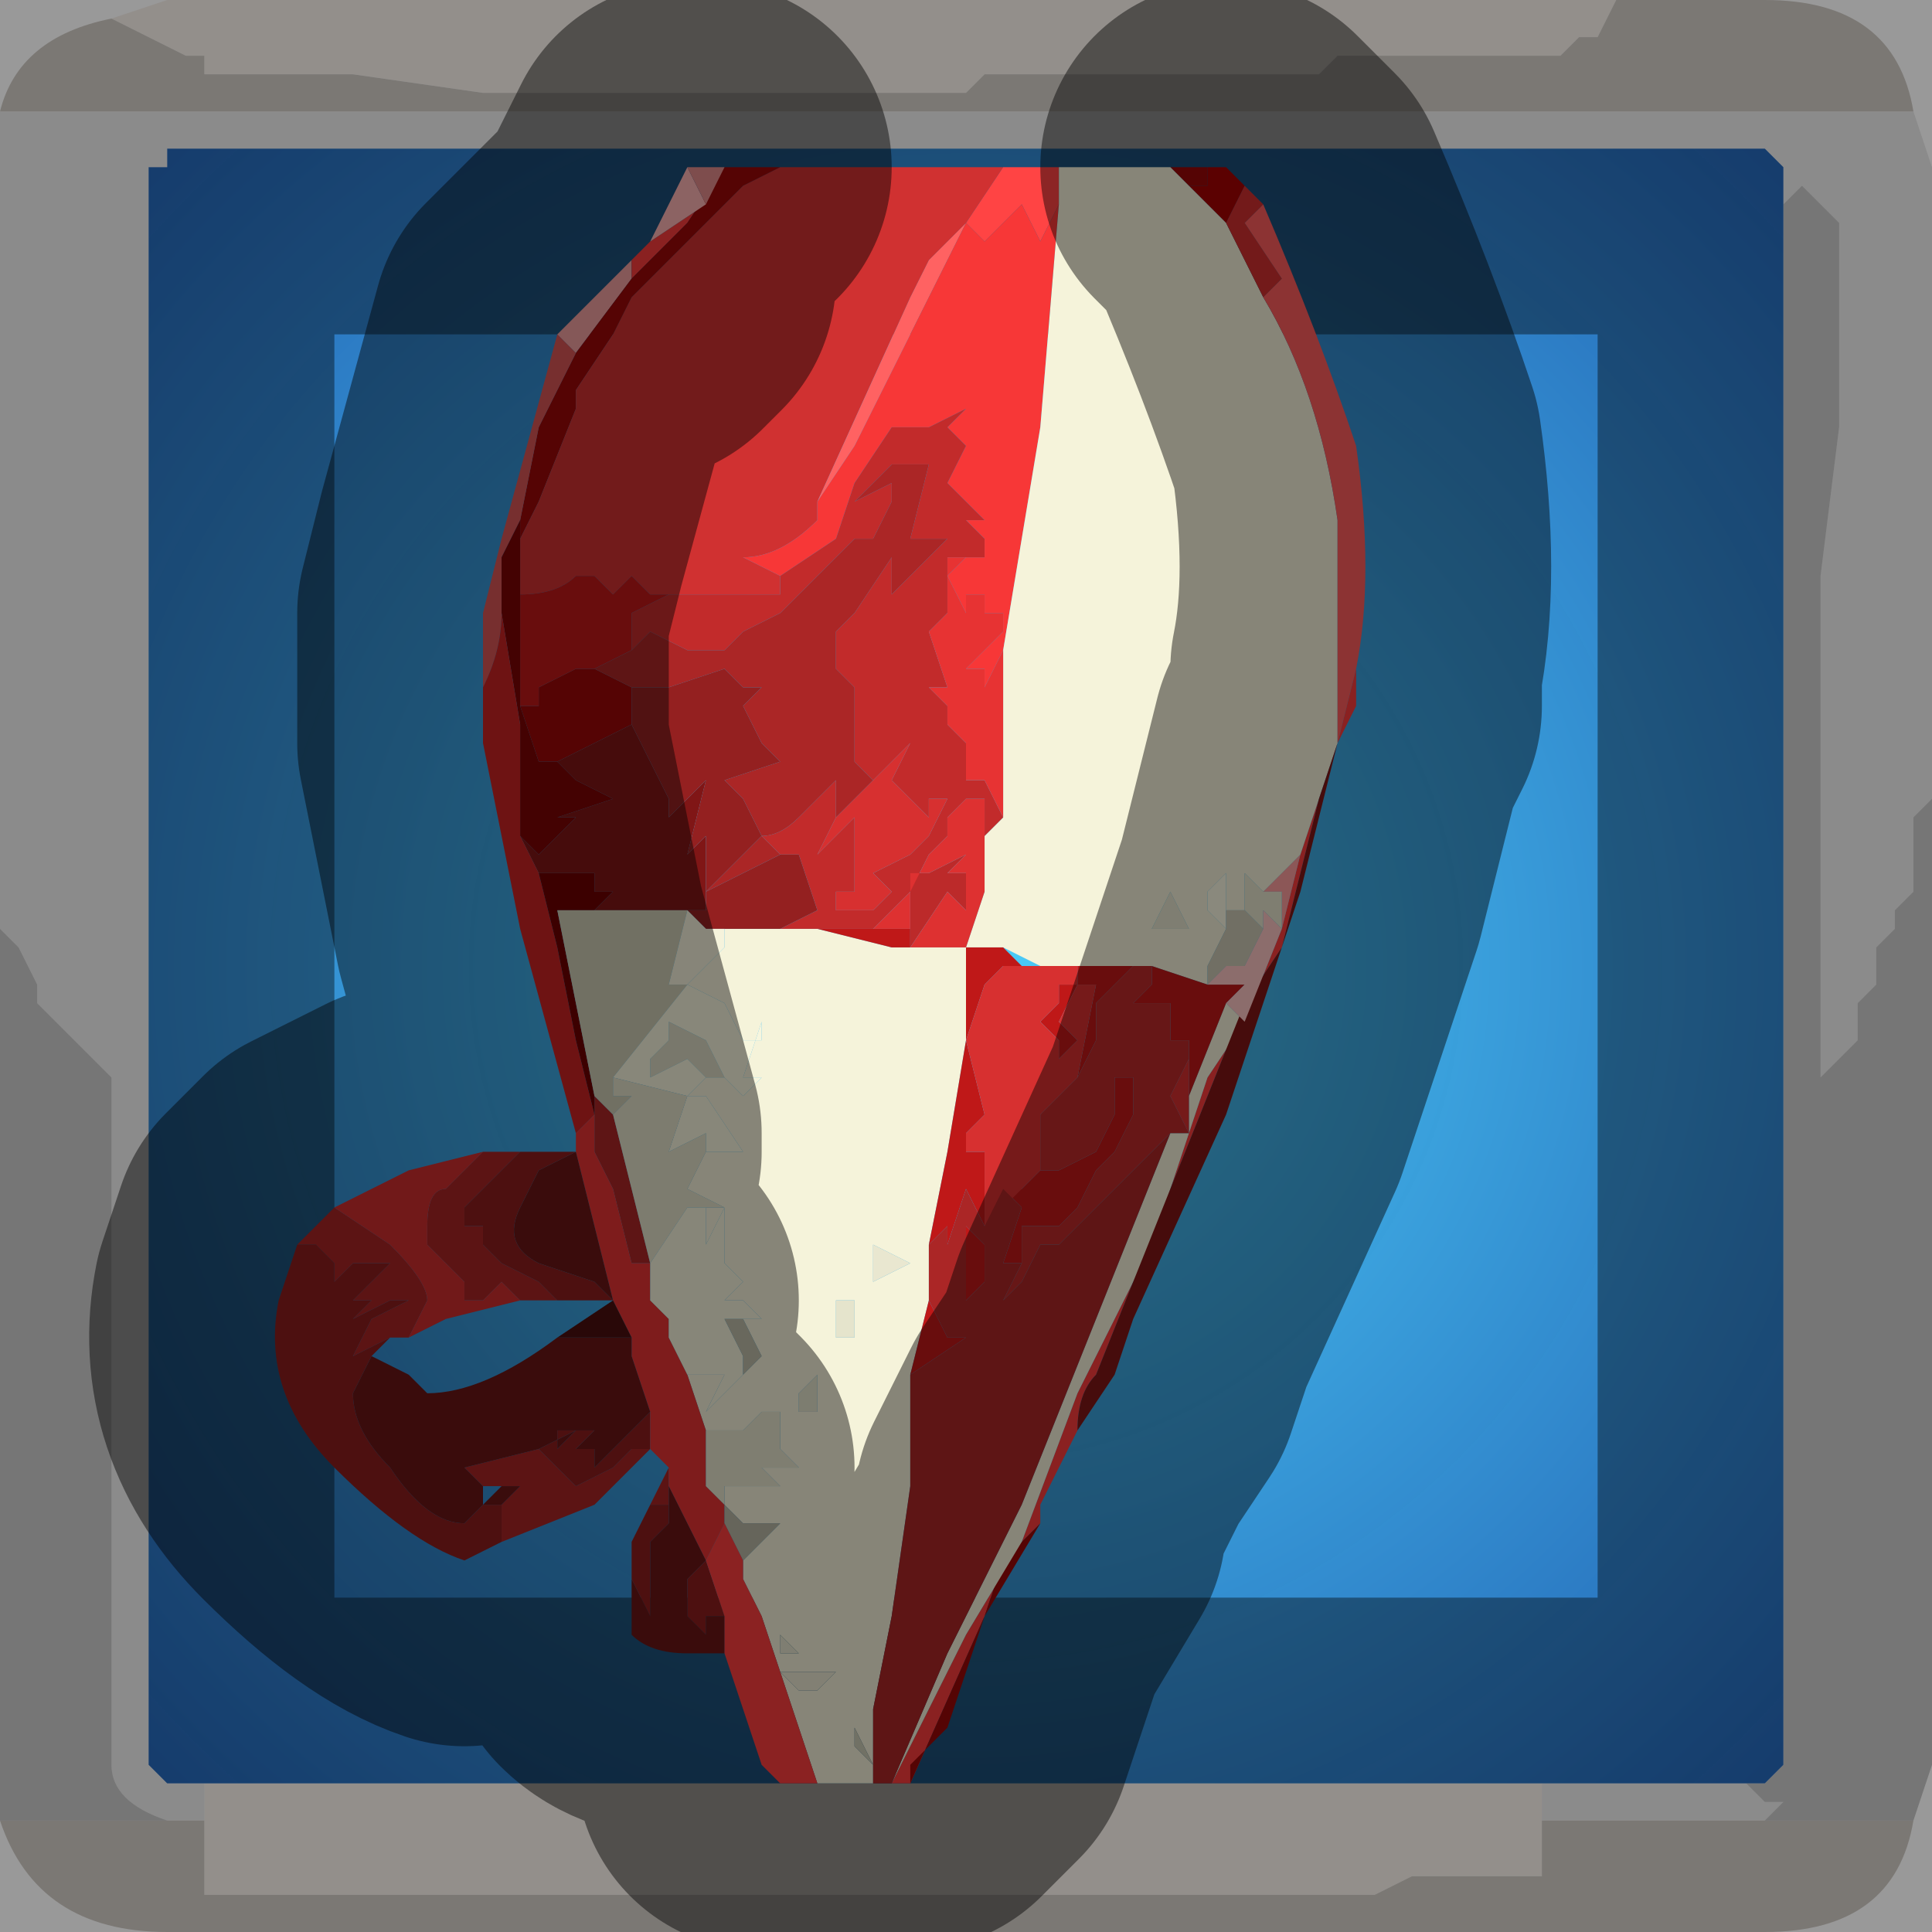 <?xml version="1.0" encoding="UTF-8" standalone="no"?>
<svg xmlns:xlink="http://www.w3.org/1999/xlink" height="5.2px" width="5.2px" xmlns="http://www.w3.org/2000/svg">
  <g transform="matrix(1.0, 0.0, 0.0, 1.0, 2.6, 2.6)">
    <path d="M1.75 -2.6 L1.7 -2.5 1.65 -2.5 1.65 -2.5 1.6 -2.45 1.5 -2.45 1.4 -2.45 1.0 -2.45 1.0 -2.45 0.95 -2.4 0.65 -2.4 0.3 -2.4 0.25 -2.4 0.05 -2.4 0.0 -2.35 -0.2 -2.35 -0.25 -2.35 -0.35 -2.35 -0.75 -2.35 -0.9 -2.35 -1.3 -2.35 -1.65 -2.4 -1.7 -2.4 -1.9 -2.4 -1.9 -2.4 -2.05 -2.4 -2.05 -2.45 -2.1 -2.45 -2.2 -2.5 -2.2 -2.5 -2.3 -2.55 -2.3 -2.55 -2.15 -2.6 1.75 -2.6 M1.55 2.3 L1.55 2.35 1.55 2.45 1.4 2.45 1.2 2.45 1.1 2.5 0.95 2.5 0.85 2.5 0.45 2.5 0.05 2.5 -0.05 2.5 -0.3 2.5 -0.65 2.5 -0.85 2.5 -1.25 2.5 -1.65 2.5 -2.0 2.5 -2.05 2.5 -2.05 2.4 -2.05 2.3 -2.0 2.3 -2.05 2.3 -2.05 2.2 1.55 2.2 1.55 2.3" fill="#f5efe8" fill-rule="evenodd" stroke="none"/>
    <path d="M-2.3 -2.55 L-2.3 -2.55 -2.2 -2.5 -2.2 -2.5 -2.1 -2.45 -2.05 -2.45 -2.05 -2.4 -1.9 -2.4 -1.9 -2.4 -1.7 -2.4 -1.65 -2.4 -1.3 -2.35 -0.9 -2.35 -0.75 -2.35 -0.35 -2.35 -0.25 -2.35 -0.2 -2.35 0.0 -2.35 0.05 -2.4 0.25 -2.4 0.3 -2.4 0.65 -2.4 0.95 -2.4 1.0 -2.45 1.0 -2.45 1.4 -2.45 1.5 -2.45 1.6 -2.45 1.65 -2.5 1.65 -2.5 1.7 -2.5 1.75 -2.6 2.15 -2.6 Q2.5 -2.6 2.55 -2.3 L-2.6 -2.3 Q-2.55 -2.5 -2.3 -2.55 M2.55 2.3 Q2.5 2.6 2.15 2.6 L-2.15 2.6 Q-2.5 2.6 -2.6 2.3 L-2.15 2.3 -2.05 2.3 -2.0 2.3 -2.05 2.3 -2.05 2.4 -2.05 2.5 -2.0 2.5 -1.65 2.5 -1.25 2.5 -0.85 2.5 -0.65 2.5 -0.3 2.5 -0.05 2.5 0.05 2.5 0.45 2.5 0.85 2.5 0.95 2.5 1.1 2.5 1.2 2.45 1.4 2.45 1.55 2.45 1.55 2.35 1.55 2.3 2.15 2.3 2.55 2.3" fill="#cdc8c2" fill-rule="evenodd" stroke="none"/>
    <path d="M-2.6 -2.3 L2.55 -2.3 2.6 -2.15 2.6 -0.45 2.55 -0.4 2.55 -0.35 2.55 -0.3 2.55 -0.2 2.5 -0.15 2.5 -0.1 2.45 -0.05 2.45 0.05 2.4 0.1 2.4 0.2 2.3 0.3 2.3 -0.5 2.3 -1.05 2.35 -1.45 2.35 -2.0 2.25 -2.1 2.25 -2.1 2.2 -2.05 2.2 -2.05 2.2 -2.15 2.15 -2.2 -2.15 -2.2 -2.15 -2.15 -2.2 -2.15 -2.2 2.15 -2.15 2.2 -2.05 2.2 -2.05 2.3 -2.15 2.3 Q-2.3 2.25 -2.3 2.15 L-2.3 0.3 -2.3 0.3 -2.4 0.2 -2.45 0.15 -2.5 0.1 -2.5 0.05 -2.55 -0.05 -2.6 -0.1 -2.6 -2.3 M2.1 2.2 L2.15 2.25 2.2 2.25 2.15 2.3 1.55 2.3 1.55 2.2 2.1 2.2" fill="#d4d4d4" fill-opacity="0.569" fill-rule="evenodd" stroke="none"/>
    <path d="M2.2 -2.05 L2.2 -2.05 2.25 -2.1 2.25 -2.1 2.35 -2.0 2.35 -1.45 2.3 -1.05 2.3 -0.5 2.3 0.3 2.4 0.2 2.4 0.1 2.45 0.05 2.45 -0.05 2.5 -0.1 2.5 -0.15 2.55 -0.2 2.55 -0.3 2.55 -0.35 2.55 -0.4 2.6 -0.45 2.6 2.15 2.55 2.3 2.15 2.3 2.2 2.25 2.15 2.25 2.1 2.2 2.15 2.2 2.2 2.15 2.2 -2.05 M-2.6 2.3 L-2.6 -0.1 -2.55 -0.05 -2.5 0.05 -2.5 0.1 -2.45 0.15 -2.4 0.2 -2.3 0.3 -2.3 0.3 -2.3 2.15 Q-2.3 2.25 -2.15 2.3 L-2.6 2.3" fill="#989898" fill-opacity="0.569" fill-rule="evenodd" stroke="none"/>
    <path d="M-2.15 -2.2 L2.15 -2.2 2.2 -2.15 2.2 -2.05 2.2 2.15 2.15 2.2 2.1 2.2 1.55 2.2 -2.05 2.2 -2.15 2.2 -2.2 2.15 -2.2 -2.15 -2.15 -2.15 -2.15 -2.2" fill="url(#gradient0)" fill-rule="evenodd" stroke="none"/>
    <path d="M1.75 -2.6 L-2.15 -2.6 -2.3 -2.55 Q-2.55 -2.5 -2.6 -2.3 L-2.6 -0.1 -2.6 2.3 Q-2.5 2.6 -2.15 2.6 L2.15 2.6 Q2.5 2.6 2.55 2.3 L2.6 2.15 2.6 -0.45 2.6 -2.15 2.55 -2.3 Q2.5 -2.6 2.15 -2.6 L1.75 -2.6 M-2.15 -2.2 L2.15 -2.2 2.2 -2.15 2.2 -2.05 2.2 2.15 2.15 2.2 2.1 2.2 1.55 2.2 -2.05 2.2 -2.15 2.2 -2.2 2.15 -2.2 -2.15" fill="none" stroke="#000000" stroke-linecap="round" stroke-linejoin="round" stroke-opacity="0.4" stroke-width="1.0"/>
    <path d="M-1.1 -1.7 L-1.0 -1.8 -0.9 -1.9 -0.9 -1.85 -1.05 -1.65 -1.1 -1.7" fill="#f3a0a0" fill-rule="evenodd" stroke="none"/>
    <path d="M1.05 -0.8 L1.05 -0.7 1.0 -0.6 0.95 -0.45 0.9 -0.25 0.85 -0.05 0.75 0.1 0.55 0.6 0.35 1.1 Q0.3 1.15 0.3 1.25 L0.25 1.35 0.2 1.45 0.2 1.5 0.1 1.6 0.05 1.75 -0.15 2.2 -0.2 2.2 -0.15 2.1 0.0 1.8 0.15 1.55 0.3 1.15 0.5 0.75 0.6 0.45 0.65 0.3 0.75 0.15 0.85 -0.1 0.9 -0.3 0.95 -0.45 1.0 -0.6 1.05 -0.8 M-0.9 -1.9 L-0.85 -1.95 -0.7 -2.05 -0.65 -2.15 -0.65 -2.15 -0.75 -2.0 -0.9 -1.85 -0.9 -1.85 -0.9 -1.9 M-0.65 -2.15 L-0.65 -2.15" fill="#fc3c3c" fill-rule="evenodd" stroke="none"/>
    <path d="M0.55 -2.15 L0.65 -2.15 0.65 -2.1 0.6 -2.1 0.55 -2.15 M0.2 1.5 L0.05 1.75 -0.05 2.05 -0.1 2.1 -0.15 2.15 -0.15 2.2 0.05 1.75 0.1 1.6 0.2 1.5 M-0.6 -2.15 L-0.5 -2.15 -0.6 -2.1 -0.85 -1.85 -0.85 -1.85 -0.9 -1.8 -0.9 -1.8 -0.95 -1.7 -1.05 -1.55 -1.05 -1.5 -1.15 -1.25 -1.2 -1.15 -1.2 -1.0 -1.2 -1.25 -1.2 -1.2 -1.15 -1.45 -1.05 -1.65 -0.9 -1.85 -0.9 -1.85 -0.75 -2.0 -0.65 -2.15 -0.6 -2.15 M-1.0 -0.8 L-0.9 -0.75 -0.9 -0.65 -1.0 -0.6 -1.1 -0.55 -1.15 -0.55 -1.2 -0.7 -1.15 -0.7 -1.15 -0.75 -1.05 -0.8 -1.0 -0.8" fill="#9a0808" fill-rule="evenodd" stroke="none"/>
    <path d="M-0.5 -2.15 L0.1 -2.15 0.1 -2.15 0.0 -2.0 -0.1 -1.9 -0.15 -1.8 -0.4 -1.25 -0.4 -1.2 Q-0.5 -1.1 -0.6 -1.1 L-0.5 -1.05 -0.5 -1.0 -0.55 -1.0 -0.85 -1.0 -0.9 -1.05 -0.95 -1.0 -1.0 -1.05 -1.05 -1.05 Q-1.1 -1.0 -1.2 -1.0 L-1.2 -1.15 -1.15 -1.25 -1.05 -1.5 -1.05 -1.55 -0.95 -1.7 -0.9 -1.8 -0.9 -1.8 -0.85 -1.85 -0.85 -1.85 -0.6 -2.1 -0.5 -2.15 M-1.2 -1.0 L-1.2 -1.0" fill="#d03131" fill-rule="evenodd" stroke="none"/>
    <path d="M0.8 -0.2 L0.9 -0.3 0.85 -0.1 0.85 -0.2 0.8 -0.2" fill="#ff9f9f" fill-rule="evenodd" stroke="none"/>
    <path d="M0.1 -2.15 L0.1 -2.15 0.1 -2.15 0.1 -2.15 0.1 -2.15" fill="#e56464" fill-rule="evenodd" stroke="none"/>
    <path d="M0.6 -2.1 L0.65 -2.1 0.65 -2.15 0.7 -2.15 0.75 -2.1 0.7 -2.0 0.6 -2.1 M-0.65 -2.15 L-0.6 -2.15 -0.65 -2.15 -0.65 -2.15" fill="#a60101" fill-rule="evenodd" stroke="none"/>
    <path d="M-0.85 -1.95 L-0.75 -2.15 -0.7 -2.05 -0.85 -1.95" fill="#ffb4b4" fill-rule="evenodd" stroke="none"/>
    <path d="M-0.75 -2.15 L-0.7 -2.15 -0.65 -2.15 -0.7 -2.05 -0.75 -2.15" fill="#e58c8c" fill-rule="evenodd" stroke="none"/>
    <path d="M0.0 -2.0 L0.05 -1.95 0.15 -2.05 0.2 -1.95 0.25 -2.05 0.2 -1.45 0.1 -0.85 0.05 -0.75 0.05 -0.8 0.0 -0.8 0.1 -0.9 0.1 -0.95 0.05 -0.95 0.05 -1.0 0.0 -1.0 0.0 -0.95 -0.05 -1.05 0.0 -1.1 0.05 -1.1 0.05 -1.15 0.0 -1.2 0.05 -1.2 -0.05 -1.3 0.0 -1.4 -0.05 -1.45 0.0 -1.5 -0.1 -1.45 Q-0.15 -1.45 -0.2 -1.45 L-0.3 -1.3 -0.35 -1.15 -0.5 -1.05 -0.6 -1.1 Q-0.5 -1.1 -0.4 -1.2 L-0.4 -1.25 -0.3 -1.4 -0.2 -1.6 -0.1 -1.8 0.0 -2.0" fill="#f73737" fill-rule="evenodd" stroke="none"/>
    <path d="M0.1 -2.15 L0.25 -2.15 0.25 -2.05 0.2 -1.95 0.15 -2.05 0.05 -1.95 0.0 -2.0 0.1 -2.15 0.1 -2.15" fill="#ff4444" fill-rule="evenodd" stroke="none"/>
    <path d="M0.1 -2.15 L0.1 -2.15 0.0 -2.0 -0.1 -1.8 -0.2 -1.6 -0.3 -1.4 -0.4 -1.25 -0.15 -1.8 -0.1 -1.9 0.0 -2.0 0.1 -2.15" fill="#ff6262" fill-rule="evenodd" stroke="none"/>
    <path d="M0.55 -2.15 L0.6 -2.1 0.7 -2.0 0.8 -1.8 Q0.95 -1.55 1.0 -1.2 L1.0 -1.1 1.0 -1.0 1.0 -0.9 1.0 -0.6 0.95 -0.45 0.9 -0.3 0.8 -0.2 0.75 -0.25 0.75 -0.15 0.7 -0.15 0.7 -0.25 0.65 -0.2 0.65 -0.15 0.7 -0.1 0.65 0.0 0.65 0.05 0.5 0.0 0.45 0.0 0.3 0.0 0.2 0.0 0.1 -0.05 0.0 -0.05 0.05 -0.2 0.05 -0.35 0.1 -0.4 0.1 -0.85 0.2 -1.45 0.25 -2.05 0.25 -2.15 0.55 -2.15 M-0.2 2.2 L-0.2 2.2 -0.05 1.85 0.15 1.45 0.25 1.2 0.35 0.95 0.45 0.7 0.55 0.45 0.6 0.45 0.5 0.75 0.3 1.15 0.15 1.55 0.0 1.8 -0.15 2.1 -0.2 2.2 M-0.25 2.2 L-0.4 2.2 -0.55 1.75 -0.6 1.65 -0.6 1.6 -0.5 1.5 -0.5 1.5 -0.55 1.5 -0.55 1.5 -0.6 1.5 -0.6 1.5 -0.65 1.45 -0.65 1.4 -0.5 1.4 -0.55 1.35 -0.5 1.35 -0.45 1.35 -0.5 1.3 -0.5 1.25 -0.5 1.25 -0.45 1.25 -0.5 1.25 -0.5 1.2 -0.55 1.2 -0.55 1.2 -0.6 1.25 -0.65 1.25 -0.7 1.25 -0.65 1.25 -0.7 1.25 -0.7 1.25 -0.75 1.1 -0.65 1.1 -0.7 1.2 -0.6 1.1 -0.55 1.05 -0.6 0.95 -0.5 0.95 -0.55 0.95 -0.6 0.9 -0.65 0.9 -0.7 0.95 -0.6 0.85 -0.65 0.8 -0.65 0.65 -0.7 0.75 -0.7 0.65 -0.65 0.65 -0.75 0.6 -0.7 0.5 -0.6 0.5 -0.7 0.35 -0.75 0.35 -0.7 0.3 -0.65 0.3 -0.6 0.35 -0.55 0.3 -0.6 0.3 -0.55 0.15 -0.55 0.2 -0.6 0.2 -0.65 0.1 -0.75 0.05 -0.7 0.0 -0.65 -0.05 -0.65 -0.1 -0.7 -0.1 -0.4 -0.1 -0.2 -0.05 0.0 -0.05 0.0 0.05 0.0 0.2 -0.05 0.5 -0.1 0.75 -0.1 0.9 -0.15 1.1 -0.15 1.4 -0.2 1.75 -0.25 2.0 -0.25 2.2 M0.5 -0.1 L0.6 -0.1 0.55 -0.2 0.5 -0.1 M0.75 0.15 L0.65 0.3 0.6 0.45 0.6 0.35 0.7 0.1 0.75 0.15 M-0.75 0.05 L-0.75 0.05 M-0.65 1.45 L-0.65 1.45 M-0.15 0.8 L-0.15 0.8 -0.25 0.75 -0.25 0.85 -0.15 0.8 M-0.3 0.9 L-0.35 0.9 -0.35 1.0 -0.3 1.0 -0.3 0.9 M-0.4 1.1 L-0.45 1.15 -0.45 1.2 -0.4 1.2 -0.4 1.1 M-0.3 2.1 L-0.25 2.15 -0.3 2.05 -0.3 2.1 M-0.5 1.9 L-0.45 1.95 -0.4 1.95 -0.35 1.9 -0.5 1.9 M-0.5 1.85 L-0.45 1.85 -0.5 1.8 -0.5 1.85" fill="#f5f3da" fill-rule="evenodd" stroke="none"/>
    <path d="M0.75 -2.1 L0.8 -2.05 0.75 -2.0 0.85 -1.85 0.8 -1.8 0.7 -2.0 0.75 -2.1" fill="#d23030" fill-rule="evenodd" stroke="none"/>
    <path d="M0.8 -2.05 Q0.95 -1.7 1.05 -1.4 1.1 -1.05 1.05 -0.8 L1.0 -0.6 1.0 -0.9 1.0 -1.2 Q0.95 -1.55 0.8 -1.8 L0.85 -1.85 0.75 -2.0 0.8 -2.05" fill="#ff5c5c" fill-rule="evenodd" stroke="none"/>
    <path d="M1.0 -0.9 L1.0 -1.0 1.0 -1.1 1.0 -1.2 1.0 -0.9" fill="#ffbdbd" fill-rule="evenodd" stroke="none"/>
    <path d="M1.0 -0.6 L0.95 -0.4 0.9 -0.2 0.7 0.4 0.45 0.95 0.4 1.1 0.3 1.25 0.25 1.35 0.2 1.45 0.25 1.35 0.3 1.25 Q0.3 1.15 0.35 1.1 L0.55 0.6 0.75 0.1 0.85 -0.05 0.9 -0.25 0.95 -0.45 1.0 -0.6 M-1.2 -0.35 L-1.15 -0.3 -1.05 -0.4 -1.1 -0.4 -0.95 -0.45 -1.05 -0.5 -1.1 -0.55 -1.0 -0.6 -0.9 -0.65 -0.8 -0.45 -0.8 -0.4 -0.7 -0.5 -0.75 -0.3 -0.7 -0.35 -0.7 -0.15 -0.95 -0.15 -1.0 -0.15 -0.95 -0.2 -1.0 -0.2 -1.0 -0.25 -1.15 -0.25 -1.2 -0.35" fill="#801616" fill-rule="evenodd" stroke="none"/>
    <path d="M0.1 -0.4 L0.05 -0.35 0.05 -0.45 0.0 -0.45 -0.05 -0.4 -0.05 -0.35 -0.1 -0.3 -0.15 -0.2 -0.25 -0.1 -0.3 -0.1 -0.45 -0.1 -0.5 -0.1 -0.4 -0.15 -0.45 -0.3 -0.5 -0.3 -0.55 -0.35 Q-0.5 -0.35 -0.45 -0.4 L-0.35 -0.5 -0.35 -0.4 -0.4 -0.3 Q-0.35 -0.35 -0.3 -0.4 L-0.3 -0.2 -0.35 -0.2 -0.35 -0.15 -0.3 -0.15 -0.25 -0.15 -0.2 -0.2 -0.25 -0.25 -0.15 -0.3 -0.1 -0.35 -0.05 -0.45 -0.1 -0.45 -0.1 -0.4 -0.2 -0.5 -0.15 -0.6 -0.15 -0.6 -0.25 -0.5 -0.3 -0.55 -0.3 -0.75 -0.35 -0.8 -0.35 -0.9 -0.3 -0.95 -0.2 -1.1 -0.2 -1.05 -0.2 -1.0 -0.05 -1.15 -0.15 -1.15 -0.1 -1.35 -0.15 -1.35 -0.2 -1.35 -0.25 -1.3 -0.3 -1.25 -0.2 -1.3 -0.2 -1.25 -0.25 -1.15 Q-0.25 -1.15 -0.3 -1.15 L-0.4 -1.05 -0.5 -0.95 -0.6 -0.9 -0.65 -0.85 -0.75 -0.85 -0.85 -0.9 -0.9 -0.85 -0.9 -0.85 -0.9 -0.95 -0.8 -1.0 -0.85 -1.0 -0.55 -1.0 -0.5 -1.0 -0.5 -1.05 -0.35 -1.15 -0.3 -1.3 -0.2 -1.45 Q-0.15 -1.45 -0.1 -1.45 L0.0 -1.5 -0.05 -1.45 0.0 -1.4 -0.05 -1.3 0.05 -1.2 0.0 -1.2 0.05 -1.15 0.05 -1.1 0.0 -1.1 -0.05 -1.1 -0.05 -0.95 -0.1 -0.9 -0.05 -0.75 -0.1 -0.75 -0.05 -0.7 -0.05 -0.65 0.0 -0.6 0.0 -0.5 0.05 -0.5 0.1 -0.4" fill="#c22b2b" fill-rule="evenodd" stroke="none"/>
    <path d="M0.1 -0.85 L0.1 -0.4 0.05 -0.5 0.0 -0.5 0.0 -0.6 -0.05 -0.65 -0.05 -0.7 -0.1 -0.75 -0.05 -0.75 -0.1 -0.9 -0.05 -0.95 -0.05 -1.1 0.0 -1.1 -0.05 -1.05 0.0 -0.95 0.0 -1.0 0.05 -1.0 0.05 -0.95 0.1 -0.95 0.1 -0.9 0.0 -0.8 0.05 -0.8 0.05 -0.75 0.1 -0.85" fill="#e73333" fill-rule="evenodd" stroke="none"/>
    <path d="M0.7 -0.1 L0.65 -0.15 0.65 -0.2 0.7 -0.25 0.7 -0.15 0.7 -0.1" fill="#fbf9e3" fill-rule="evenodd" stroke="none"/>
    <path d="M0.75 -0.15 L0.75 -0.25 0.8 -0.2 0.85 -0.2 0.85 -0.1 0.8 -0.15 0.8 -0.1 0.75 -0.15" fill="#e7e5ce" fill-rule="evenodd" stroke="none"/>
    <path d="M0.65 0.05 L0.65 0.0 0.7 -0.1 0.7 -0.15 0.75 -0.15 0.8 -0.1 0.75 0.0 0.7 0.0 0.65 0.05" fill="#cdcbb7" fill-rule="evenodd" stroke="none"/>
    <path d="M0.0 -0.05 L0.1 -0.05 0.15 0.0 Q0.1 0.0 0.1 0.0 L0.05 0.05 0.0 0.2 0.0 0.05 0.0 -0.05 -0.2 -0.05 -0.4 -0.1 -0.45 -0.1 -0.3 -0.1 -0.25 -0.1 -0.15 -0.1 -0.15 -0.05 0.0 -0.05 0.0 -0.05 M0.3 0.0 L0.45 0.0 0.35 0.1 0.35 0.2 0.3 0.3 0.35 0.05 0.3 0.05 0.25 0.15 0.3 0.2 0.25 0.25 0.25 0.2 0.2 0.15 0.25 0.1 0.25 0.05 0.3 0.05 0.3 0.0 M0.5 0.0 L0.65 0.05 0.75 0.05 0.7 0.1 0.6 0.35 0.6 0.25 0.6 0.2 0.55 0.2 0.55 0.1 0.5 0.1 0.45 0.1 0.5 0.05 0.5 0.0 M0.2 0.55 L0.25 0.55 0.35 0.5 0.4 0.4 0.4 0.3 0.45 0.3 0.45 0.4 0.4 0.5 0.35 0.55 0.3 0.65 0.25 0.7 0.15 0.7 0.15 0.8 0.1 0.8 0.15 0.65 0.1 0.6 0.15 0.6 0.2 0.55 M0.05 0.7 L0.0 0.6 -0.05 0.75 -0.05 0.7 -0.1 0.75 -0.05 0.5 0.0 0.2 0.0 0.2 0.05 0.4 0.0 0.45 0.0 0.5 0.05 0.5 0.05 0.7 M-0.1 0.9 L-0.05 1.0 0.0 1.0 -0.15 1.1 -0.1 0.9 M0.05 0.75 L0.05 0.85 0.0 0.9 0.0 0.7 0.05 0.75 M-1.2 -1.0 Q-1.1 -1.0 -1.05 -1.05 L-1.0 -1.05 -0.95 -1.0 -0.9 -1.05 -0.85 -1.0 -0.8 -1.0 -0.9 -0.95 -0.9 -0.85 -1.0 -0.8 -1.05 -0.8 -1.15 -0.75 -1.15 -0.7 -1.2 -0.7 -1.2 -1.0" fill="#bf1818" fill-rule="evenodd" stroke="none"/>
    <path d="M0.45 0.0 L0.5 0.0 0.5 0.05 0.45 0.1 0.5 0.1 0.55 0.1 0.55 0.2 0.6 0.2 0.6 0.25 0.55 0.35 0.6 0.45 0.55 0.45 0.5 0.5 0.4 0.6 0.3 0.7 0.25 0.75 0.2 0.75 0.15 0.85 0.1 0.9 0.15 0.8 0.15 0.7 0.25 0.7 0.3 0.65 0.35 0.55 0.4 0.5 0.45 0.4 0.45 0.3 0.4 0.3 0.4 0.4 0.35 0.5 0.25 0.55 0.2 0.55 0.2 0.4 0.25 0.35 0.3 0.3 0.35 0.2 0.35 0.1 0.45 0.0 M-0.15 -0.1 L-0.15 -0.25 -0.1 -0.25 0.0 -0.3 -0.05 -0.25 0.0 -0.25 0.0 -0.15 0.0 -0.15 -0.05 -0.2 -0.15 -0.05 -0.15 -0.1" fill="#bc2a2a" fill-rule="evenodd" stroke="none"/>
    <path d="M0.8 -0.1 L0.8 -0.15 0.85 -0.1 0.75 0.15 0.7 0.1 0.75 0.05 0.65 0.05 0.7 0.0 0.75 0.0 0.8 -0.1" fill="#ffc6c4" fill-rule="evenodd" stroke="none"/>
    <path d="M0.5 -0.1 L0.55 -0.2 0.6 -0.1 0.5 -0.1" fill="#e8e6cf" fill-rule="evenodd" stroke="none"/>
    <path d="M0.05 -0.35 L0.05 -0.2 0.0 -0.05 0.0 -0.05 -0.15 -0.05 -0.05 -0.2 0.0 -0.15 0.0 -0.15 0.0 -0.25 -0.05 -0.25 0.0 -0.3 -0.1 -0.25 -0.15 -0.25 -0.15 -0.1 -0.25 -0.1 -0.15 -0.2 -0.1 -0.3 -0.05 -0.35 -0.05 -0.4 0.0 -0.45 0.05 -0.45 0.05 -0.35" fill="#de3131" fill-rule="evenodd" stroke="none"/>
    <path d="M0.2 0.0 L0.3 0.0 0.3 0.05 0.25 0.05 0.25 0.1 0.2 0.15 0.25 0.2 0.25 0.25 0.3 0.2 0.25 0.15 0.3 0.05 0.35 0.05 0.3 0.3 0.25 0.35 0.2 0.4 0.2 0.55 0.15 0.6 0.05 0.7 0.05 0.5 0.0 0.5 0.0 0.45 0.05 0.4 0.0 0.2 0.0 0.2 0.05 0.05 0.1 0.0 Q0.1 0.0 0.15 0.0 L0.2 0.0 M0.0 0.05 L0.0 0.2 0.0 0.05 M-0.35 -0.4 L-0.3 -0.45 -0.25 -0.5 -0.15 -0.6 -0.15 -0.6 -0.2 -0.5 -0.1 -0.4 -0.1 -0.45 -0.05 -0.45 -0.1 -0.35 -0.15 -0.3 -0.25 -0.25 -0.2 -0.2 -0.25 -0.15 -0.3 -0.15 -0.35 -0.15 -0.35 -0.2 -0.3 -0.2 -0.3 -0.4 Q-0.35 -0.35 -0.4 -0.3 L-0.35 -0.4" fill="#d73030" fill-rule="evenodd" stroke="none"/>
    <path d="M-0.2 2.2 L-0.25 2.2 -0.25 2.0 -0.2 1.75 -0.15 1.4 -0.15 1.1 0.0 1.0 -0.05 1.0 -0.1 0.9 -0.1 0.75 -0.05 0.7 -0.05 0.75 0.0 0.6 0.05 0.7 0.1 0.6 0.15 0.65 0.1 0.8 0.15 0.8 0.1 0.9 0.15 0.85 0.2 0.75 0.25 0.75 0.3 0.7 0.4 0.6 0.5 0.5 0.55 0.45 0.45 0.7 0.35 0.95 0.25 1.2 0.15 1.45 -0.05 1.85 -0.2 2.2 M0.05 0.75 L0.0 0.7 0.0 0.9 0.05 0.85 0.05 0.75 M-0.9 -0.85 L-0.9 -0.85 -0.85 -0.9 -0.75 -0.85 -0.65 -0.85 -0.6 -0.9 -0.5 -0.95 -0.4 -1.05 -0.3 -1.15 Q-0.25 -1.15 -0.25 -1.15 L-0.2 -1.25 -0.2 -1.3 -0.3 -1.25 -0.25 -1.3 -0.2 -1.35 -0.15 -1.35 -0.1 -1.35 -0.15 -1.15 -0.05 -1.15 -0.2 -1.0 -0.2 -1.05 -0.2 -1.1 -0.3 -0.95 -0.35 -0.9 -0.35 -0.8 -0.3 -0.75 -0.3 -0.55 -0.25 -0.5 -0.3 -0.45 -0.35 -0.4 -0.35 -0.5 -0.45 -0.4 Q-0.5 -0.35 -0.55 -0.35 L-0.5 -0.3 -0.7 -0.2 -0.6 -0.3 -0.55 -0.35 -0.6 -0.45 -0.65 -0.5 -0.5 -0.55 -0.55 -0.6 -0.6 -0.7 -0.55 -0.75 -0.6 -0.75 -0.65 -0.8 -0.8 -0.75 -0.9 -0.75 -1.0 -0.8 -0.9 -0.85 M-1.0 0.35 L-0.95 0.4 -0.85 0.8 -0.85 0.8 -0.9 0.8 -0.95 0.6 -1.0 0.5 -1.0 0.4 -1.0 0.35 M-1.0 0.4 L-1.0 0.4 M-0.85 0.8 L-0.85 0.8" fill="#ab2626" fill-rule="evenodd" stroke="none"/>
    <path d="M0.6 0.25 L0.6 0.35 0.6 0.45 0.55 0.35 0.6 0.25" fill="#d52f2f" fill-rule="evenodd" stroke="none"/>
    <path d="M-0.15 0.8 L-0.25 0.85 -0.25 0.75 -0.15 0.8 -0.15 0.8" fill="#e9e7d0" fill-rule="evenodd" stroke="none"/>
    <path d="M-0.3 2.1 L-0.3 2.05 -0.25 2.15 -0.3 2.1" fill="#cecdb8" fill-rule="evenodd" stroke="none"/>
    <path d="M-0.9 -0.75 L-0.8 -0.75 -0.65 -0.8 -0.6 -0.75 -0.55 -0.75 -0.6 -0.7 -0.55 -0.6 -0.5 -0.55 -0.65 -0.5 -0.6 -0.45 -0.55 -0.35 -0.6 -0.3 -0.7 -0.2 -0.5 -0.3 -0.45 -0.3 -0.4 -0.15 -0.5 -0.1 -0.45 -0.1 -0.4 -0.1 -0.7 -0.1 -0.75 -0.15 -0.95 -0.15 -0.7 -0.15 -0.7 -0.35 -0.75 -0.3 -0.7 -0.5 -0.8 -0.4 -0.8 -0.45 -0.9 -0.65 -0.9 -0.75" fill="#942020" fill-rule="evenodd" stroke="none"/>
    <path d="M-1.3 -0.75 L-1.3 -0.95 -1.25 -1.15 -1.1 -1.7 -1.1 -1.7 -1.05 -1.65 -1.15 -1.45 -1.2 -1.2 -1.25 -1.1 -1.25 -0.95 Q-1.25 -0.85 -1.3 -0.75" fill="#d85656" fill-rule="evenodd" stroke="none"/>
    <path d="M-1.2 -1.0 L-1.2 -1.0 -1.2 -0.7 -1.15 -0.55 -1.1 -0.55 -1.05 -0.5 -0.95 -0.45 -1.1 -0.4 -1.05 -0.4 -1.15 -0.3 -1.2 -0.35 -1.2 -0.65 -1.25 -0.95 -1.25 -1.1 -1.2 -1.2 -1.2 -1.25 -1.2 -1.0" fill="#7c0404" fill-rule="evenodd" stroke="none"/>
    <path d="M-1.05 0.45 L-1.2 -0.1 -1.3 -0.6 -1.3 -0.75 Q-1.25 -0.85 -1.25 -0.95 L-1.2 -0.65 -1.2 -0.35 -1.15 -0.25 -1.1 -0.05 -1.05 0.2 -1.0 0.4 -1.0 0.4 -1.05 0.45" fill="#c92323" fill-rule="evenodd" stroke="none"/>
    <path d="M-1.15 -0.25 L-1.0 -0.25 -1.0 -0.2 -0.95 -0.2 -1.0 -0.15 -1.1 -0.15 -1.0 0.35 -1.0 0.4 -1.05 0.2 -1.1 -0.05 -1.15 -0.25" fill="#6e0000" fill-rule="evenodd" stroke="none"/>
    <path d="M-0.85 1.45 L-0.85 1.45 -0.8 1.35 -0.8 1.4 -0.8 1.45 -0.85 1.45 M-0.85 1.3 L-1.0 1.45 -1.25 1.55 -1.25 1.45 -1.2 1.4 -1.2 1.4 -1.25 1.4 -1.25 1.4 -1.3 1.4 -1.3 1.4 -1.35 1.35 -1.15 1.3 -1.15 1.3 -1.05 1.4 -0.95 1.35 -0.9 1.3 -0.85 1.3 M-1.8 0.75 L-1.7 0.65 -1.55 0.75 Q-1.45 0.85 -1.45 0.9 L-1.5 1.0 -1.55 1.0 -1.65 1.05 -1.65 1.05 -1.6 0.95 -1.5 0.9 -1.5 0.9 -1.55 0.9 -1.65 0.95 -1.65 0.95 -1.7 0.95 -1.65 0.95 -1.6 0.9 -1.65 0.9 -1.65 0.9 -1.6 0.85 -1.55 0.8 -1.55 0.8 -1.65 0.8 -1.7 0.85 -1.7 0.85 -1.7 0.8 -1.75 0.75 -1.8 0.75 M-1.3 0.5 L-1.2 0.5 -1.25 0.55 -1.35 0.65 -1.35 0.7 -1.3 0.7 -1.3 0.75 -1.25 0.8 -1.15 0.85 -1.1 0.9 -1.2 0.9 -1.2 0.9 -1.25 0.85 -1.3 0.9 -1.35 0.9 -1.35 0.85 -1.45 0.75 -1.45 0.7 Q-1.45 0.6 -1.4 0.6 L-1.35 0.55 -1.3 0.5 M-1.1 0.9 L-1.1 0.9 M-1.25 1.4 L-1.25 1.4" fill="#a82424" fill-rule="evenodd" stroke="none"/>
    <path d="M-1.0 -0.15 L-0.95 -0.15 -0.75 -0.15 -0.8 0.05 -0.8 0.05 -0.75 0.05 -0.75 0.05 -0.95 0.3 -0.95 0.35 -0.9 0.35 -0.95 0.4 -1.0 0.35 -1.1 -0.15 -1.0 -0.15" fill="#ceccb5" fill-rule="evenodd" stroke="none"/>
    <path d="M-0.7 -0.1 L-0.65 -0.1 -0.65 -0.05 -0.7 0.0 -0.75 0.05 -0.8 0.05 -0.8 0.05 -0.75 -0.15 -0.7 -0.1" fill="#f5f3dc" fill-rule="evenodd" stroke="none"/>
    <path d="M-0.65 0.3 L-0.7 0.3 -0.75 0.25 -0.85 0.3 -0.85 0.25 -0.8 0.2 -0.8 0.15 -0.7 0.2 -0.65 0.3" fill="#dcdbc4" fill-rule="evenodd" stroke="none"/>
    <path d="M-0.75 0.05 L-0.65 0.1 -0.6 0.2 -0.55 0.2 -0.55 0.15 -0.6 0.3 -0.55 0.3 -0.6 0.35 -0.65 0.3 -0.7 0.2 -0.8 0.15 -0.8 0.2 -0.85 0.25 -0.85 0.3 -0.75 0.25 -0.7 0.3 -0.75 0.35 -0.7 0.35 -0.6 0.5 -0.7 0.5 -0.7 0.45 -0.8 0.5 -0.75 0.35 -0.95 0.3 -0.75 0.05" fill="#f7f6de" fill-rule="evenodd" stroke="none"/>
    <path d="M-0.7 0.5 L-0.75 0.6 -0.65 0.65 -0.7 0.65 -0.75 0.65 -0.85 0.8 -0.85 0.8 -0.95 0.4 -0.9 0.35 -0.95 0.35 -0.95 0.3 -0.75 0.35 -0.8 0.5 -0.7 0.45 -0.7 0.5" fill="#e4e2cb" fill-rule="evenodd" stroke="none"/>
    <path d="M-0.9 1.65 L-0.9 1.55 -0.85 1.45 -0.8 1.45 -0.8 1.4 -0.8 1.5 -0.85 1.55 -0.85 1.75 -0.9 1.65 M-0.85 1.3 L-0.85 1.3 -0.9 1.3 -0.95 1.35 -1.05 1.4 -1.15 1.3 -1.15 1.3 -1.05 1.25 -1.1 1.25 -1.1 1.3 -1.05 1.25 -1.0 1.25 -1.0 1.25 -1.0 1.25 -1.05 1.3 -1.0 1.3 -1.0 1.35 -0.85 1.2 -0.85 1.3 M-1.25 1.55 L-1.35 1.6 Q-1.5 1.55 -1.7 1.35 -1.9 1.15 -1.85 0.9 L-1.8 0.75 -1.75 0.75 -1.7 0.8 -1.7 0.85 -1.7 0.85 -1.65 0.8 -1.55 0.8 -1.55 0.8 -1.6 0.85 -1.65 0.9 -1.65 0.9 -1.6 0.9 -1.65 0.95 -1.7 0.95 -1.65 0.95 -1.65 0.95 -1.55 0.9 -1.5 0.9 -1.5 0.9 -1.6 0.95 -1.65 1.05 -1.65 1.05 -1.55 1.0 -1.6 1.05 -1.65 1.15 Q-1.65 1.25 -1.55 1.35 -1.45 1.5 -1.35 1.5 L-1.3 1.45 -1.25 1.45 -1.25 1.55 M-1.2 0.5 L-1.1 0.5 -1.05 0.5 -1.15 0.55 -1.2 0.65 Q-1.25 0.75 -1.15 0.8 L-1.0 0.85 -0.95 0.9 -0.95 0.9 -0.95 0.9 -1.1 0.9 -1.15 0.85 -1.25 0.8 -1.3 0.75 -1.3 0.7 -1.35 0.7 -1.35 0.65 -1.25 0.55 -1.2 0.5 M-1.05 0.5 L-1.05 0.5 M-0.7 1.6 L-0.65 1.75 -0.7 1.75 -0.7 1.8 -0.75 1.75 -0.75 1.65 -0.7 1.6 M-0.8 1.4 L-0.8 1.4" fill="#8c1e1e" fill-rule="evenodd" stroke="none"/>
    <path d="M-0.8 1.35 L-0.85 1.3 -0.85 1.2 -0.9 1.05 -0.9 1.0 -0.95 0.9 -0.95 0.9 -1.05 0.5 -1.05 0.45 -1.0 0.4 -1.0 0.5 -0.95 0.6 -0.9 0.8 -0.85 0.8 -0.85 0.9 -0.8 0.95 -0.8 1.0 -0.75 1.1 -0.7 1.25 -0.7 1.4 -0.65 1.45 -0.65 1.45 -0.65 1.45 -0.65 1.45 -0.65 1.5 -0.65 1.5 -0.7 1.6 -0.7 1.6 -0.8 1.4 -0.8 1.35 M-1.05 0.5 L-1.05 0.5 M-0.8 1.4 L-0.8 1.4" fill="#e53333" fill-rule="evenodd" stroke="none"/>
    <path d="M-0.3 0.9 L-0.3 1.0 -0.35 1.0 -0.35 0.9 -0.3 0.9" fill="#e5e4cc" fill-rule="evenodd" stroke="none"/>
    <path d="M-0.7 0.65 L-0.7 0.75 -0.65 0.65 -0.65 0.8 -0.6 0.85 -0.7 0.95 -0.65 0.9 -0.6 0.9 -0.55 0.95 -0.5 0.95 -0.6 0.95 -0.65 0.95 -0.6 1.05 -0.6 1.1 -0.7 1.2 -0.65 1.1 -0.75 1.1 -0.8 1.0 -0.8 0.95 -0.85 0.9 -0.85 0.8 -0.85 0.8 -0.75 0.65 -0.7 0.65" fill="#f5f4dc" fill-rule="evenodd" stroke="none"/>
    <path d="M-0.6 0.95 L-0.55 1.05 -0.6 1.1 -0.6 1.05 -0.65 0.95 -0.6 0.95" fill="#bfbeaa" fill-rule="evenodd" stroke="none"/>
    <path d="M-0.7 1.25 L-0.7 1.25 -0.65 1.25 -0.7 1.25 -0.65 1.25 -0.6 1.25 -0.55 1.2 -0.55 1.2 -0.5 1.2 -0.5 1.25 -0.45 1.25 -0.5 1.25 -0.5 1.25 -0.5 1.3 -0.45 1.35 -0.5 1.35 -0.55 1.35 -0.5 1.4 -0.65 1.4 -0.65 1.45 -0.65 1.45 -0.65 1.45 -0.7 1.4 -0.7 1.25" fill="#e7e6ce" fill-rule="evenodd" stroke="none"/>
    <path d="M-0.4 1.1 L-0.4 1.2 -0.45 1.2 -0.45 1.15 -0.4 1.1" fill="#e4e3cc" fill-rule="evenodd" stroke="none"/>
    <path d="M-0.65 1.85 L-0.75 1.85 Q-0.85 1.85 -0.9 1.8 L-0.9 1.65 -0.85 1.75 -0.85 1.55 -0.8 1.5 -0.8 1.4 -0.7 1.6 -0.75 1.65 -0.75 1.75 -0.7 1.8 -0.7 1.75 -0.65 1.75 -0.65 1.85 M-0.95 0.9 L-1.0 0.85 -1.15 0.8 Q-1.25 0.75 -1.2 0.65 L-1.15 0.55 -1.05 0.5 -0.95 0.9 M-0.9 1.0 L-0.9 1.05 -0.85 1.2 -1.0 1.35 -1.0 1.3 -1.05 1.3 -1.0 1.25 -1.0 1.25 -1.0 1.25 -1.05 1.25 -1.1 1.3 -1.1 1.25 -1.05 1.25 -1.15 1.3 -1.35 1.35 -1.3 1.4 -1.3 1.4 -1.25 1.4 -1.25 1.4 -1.2 1.4 -1.2 1.4 -1.25 1.45 -1.3 1.45 -1.35 1.5 Q-1.45 1.5 -1.55 1.35 -1.65 1.25 -1.65 1.15 L-1.6 1.05 -1.5 1.1 -1.45 1.15 Q-1.3 1.15 -1.1 1.0 L-1.0 1.0 -0.9 1.0 M-1.25 1.4 L-1.3 1.4 -1.3 1.45 -1.25 1.4" fill="#691616" fill-rule="evenodd" stroke="none"/>
    <path d="M-0.95 0.9 L-0.95 0.9 -0.9 1.0 -1.0 1.0 -1.1 1.0 -0.95 0.9" fill="#4a0f0f" fill-rule="evenodd" stroke="none"/>
    <path d="M-0.65 1.45 L-0.6 1.5 -0.6 1.5 -0.55 1.5 -0.55 1.5 -0.5 1.5 -0.5 1.5 -0.6 1.6 -0.65 1.5 -0.65 1.45" fill="#b9b8a5" fill-rule="evenodd" stroke="none"/>
    <path d="M-0.4 2.2 L-0.5 2.2 -0.55 2.15 -0.55 2.15 -0.65 1.85 -0.65 1.85 -0.65 1.75 -0.7 1.6 -0.7 1.6 -0.65 1.5 -0.65 1.5 -0.6 1.6 -0.6 1.65 -0.55 1.75 -0.4 2.2" fill="#fd3e3e" fill-rule="evenodd" stroke="none"/>
    <path d="M-1.7 0.65 L-1.5 0.55 -1.3 0.5 -1.35 0.55 -1.4 0.6 Q-1.45 0.6 -1.45 0.7 L-1.45 0.75 -1.35 0.85 -1.35 0.9 -1.3 0.9 -1.25 0.85 -1.2 0.9 -1.2 0.9 -1.4 0.95 -1.5 1.0 -1.45 0.9 Q-1.45 0.85 -1.55 0.75 L-1.7 0.65" fill="#cd2d2d" fill-rule="evenodd" stroke="none"/>
    <path d="M-0.5 1.85 L-0.5 1.8 -0.45 1.85 -0.5 1.85" fill="#e7e6cf" fill-rule="evenodd" stroke="none"/>
    <path d="M-0.5 1.9 L-0.35 1.9 -0.4 1.95 -0.45 1.95 -0.5 1.9" fill="#ecead4" fill-rule="evenodd" stroke="none"/>
    <path d="M0.7 -2.15 L0.75 -2.1 0.8 -2.05 Q0.95 -1.7 1.05 -1.4 1.1 -1.05 1.05 -0.8 L1.05 -0.7 1.0 -0.6 0.95 -0.4 0.9 -0.2 0.7 0.4 0.45 0.95 0.4 1.1 0.3 1.25 0.25 1.35 0.2 1.45 0.2 1.5 0.05 1.75 -0.05 2.05 -0.1 2.1 -0.15 2.15 M-0.55 2.15 L-0.55 2.15 -0.65 1.85 -0.65 1.85 -0.75 1.85 Q-0.85 1.85 -0.9 1.8 L-0.9 1.65 -0.9 1.55 -0.85 1.45 -0.85 1.45 -0.8 1.35 -0.85 1.3 -0.85 1.3 -1.0 1.45 -1.25 1.55 -1.35 1.6 Q-1.5 1.55 -1.7 1.35 -1.9 1.15 -1.85 0.9 L-1.8 0.75 -1.7 0.65 -1.5 0.55 -1.3 0.5 -1.2 0.5 -1.1 0.5 -1.05 0.5 -1.05 0.45 -1.2 -0.1 -1.3 -0.6 -1.3 -0.75 -1.3 -0.95 -1.25 -1.15 -1.1 -1.7 -1.1 -1.7 -1.0 -1.8 -0.9 -1.9 -0.85 -1.95 -0.75 -2.15 -0.7 -2.15 M-0.85 -1.85 L-0.9 -1.8 M-1.1 1.0 Q-1.3 1.15 -1.45 1.15 L-1.5 1.1 -1.6 1.05 -1.55 1.0 -1.5 1.0 -1.4 0.95 -1.2 0.9 -1.1 0.9 -0.95 0.9 -1.1 1.0 M-1.25 1.4 L-1.3 1.45 -1.3 1.4 -1.25 1.4 -1.25 1.4 Z" fill="none" stroke="#000000" stroke-linecap="round" stroke-linejoin="round" stroke-opacity="0.451" stroke-width="1.0"/>
  </g>
  <defs>
    <radialGradient cx="0" cy="0" gradientTransform="matrix(0.004, 0.0, 0.0, 0.004, 0.0, 0.0)" gradientUnits="userSpaceOnUse" id="gradient0" r="819.2" spreadMethod="pad">
      <stop offset="0.0" stop-color="#4bcefa"/>
      <stop offset="1.0" stop-color="#1c5aaf" stop-opacity="0.976"/>
    </radialGradient>
  </defs>
</svg>
